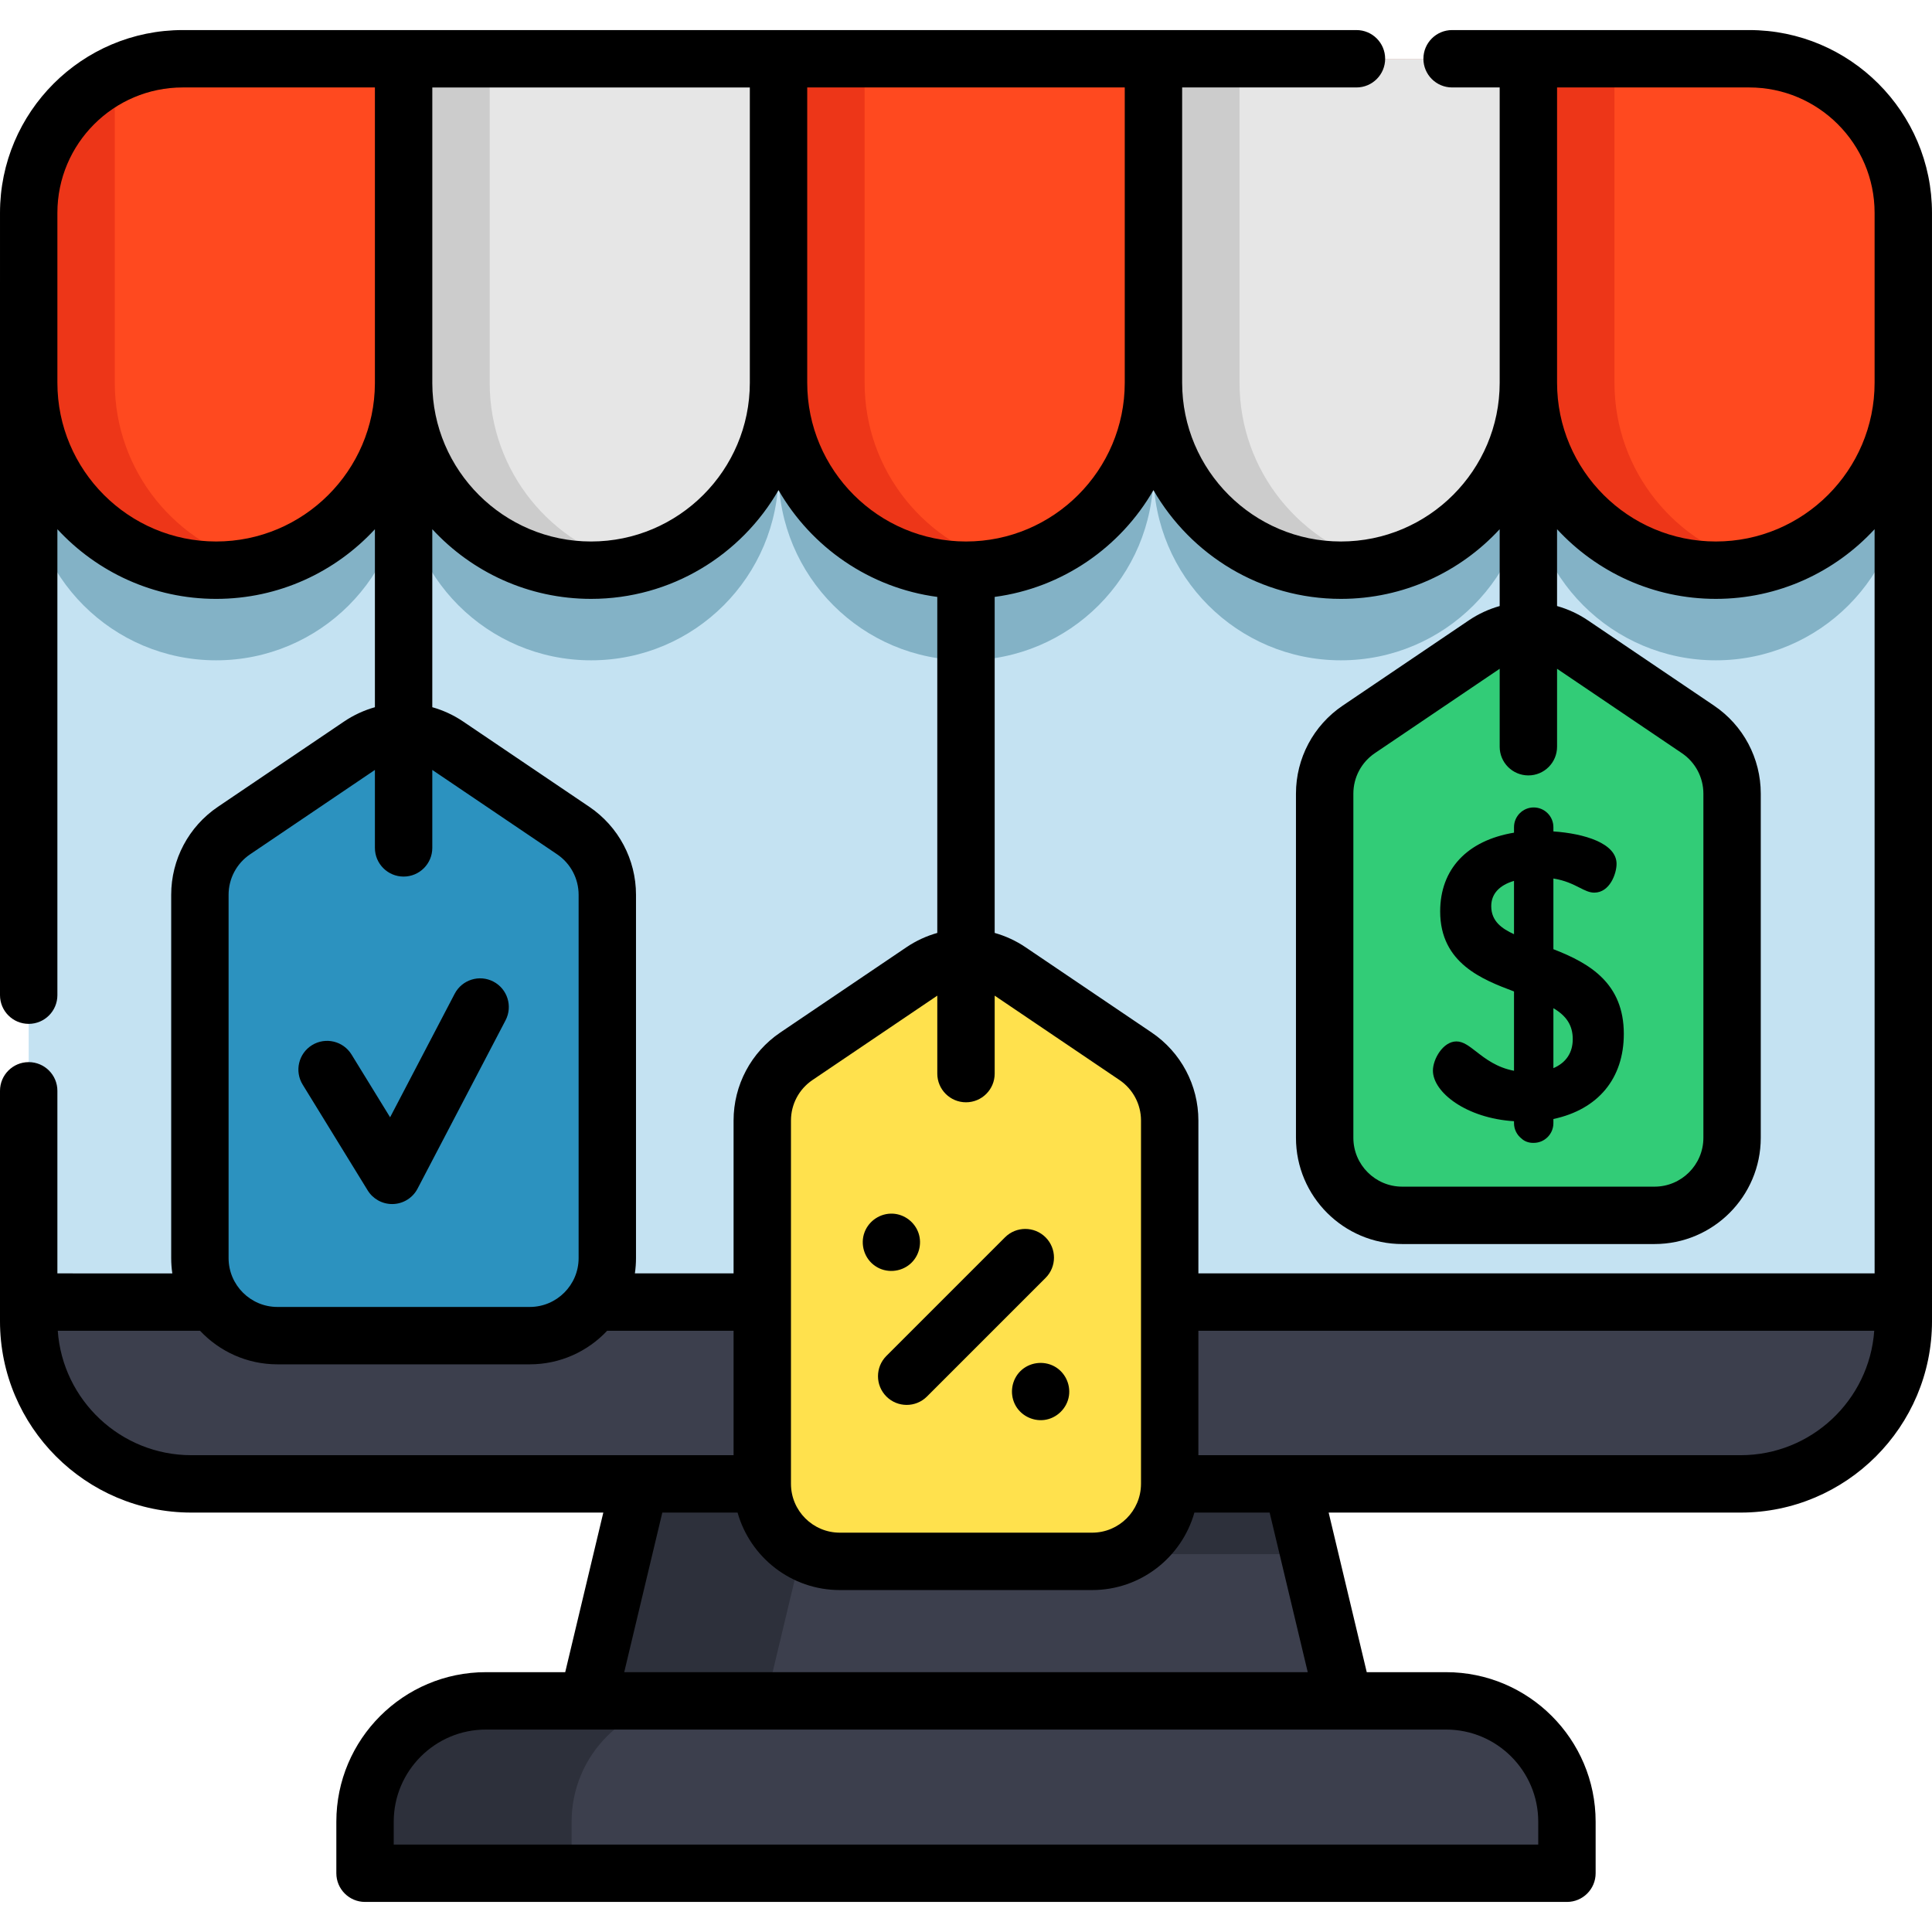 <?xml version="1.0" encoding="iso-8859-1"?>
<!-- Generator: Adobe Illustrator 19.0.0, SVG Export Plug-In . SVG Version: 6.00 Build 0)  -->
<svg version="1.1" id="Layer_1" xmlns="http://www.w3.org/2000/svg" xmlns:xlink="http://www.w3.org/1999/xlink" x="0px" y="0px"
	 viewBox="0 0 505 505" style="enable-background:new 0 0 505 505;" xml:space="preserve">
<g>
	<g>
		<polygon style="fill:#2D303B;" points="351.332,444.589 252.502,467.109 153.662,444.589 167.202,387.869 248.302,358.049 
			337.792,387.869 342.172,406.229 		"/>
		<path style="fill:#C4E2F2;" d="M497.499,73.749v271.6c0,23.48-19.04,42.52-42.52,42.52H50.009c-23.48,0-42.51-19.04-42.51-42.52
			v-271.6H497.499z"/>
		<path style="fill:#3C3F4D;" d="M497.499,340.349v5c0,23.48-19.04,42.52-42.52,42.52H50.009c-23.48,0-42.51-19.04-42.51-42.52v-5
			H497.499z"/>
		<path style="fill:#83B2C6;" d="M457.22,38.918h-57.722h-98h-98h-98H47.777c-22.245,0-40.278,18.033-40.278,40.278v44.402
			c0,27.062,21.938,49,49,49h0c27.062,0,49-21.938,49-49c0,27.062,21.938,49,49,49h0c27.062,0,49-21.938,49-49
			c0,27.062,21.938,49,49,49h0c27.062,0,49-21.938,49-49c0,27.062,21.938,49,49,49h0c27.062,0,49-21.938,49-49
			c0,27.062,21.938,49,49,49h0c27.062,0,49-21.938,49-49V79.197C497.499,56.952,479.465,38.918,457.22,38.918z"/>
		<path style="fill:#FF491F;" d="M457.22,15.358h-57.722h-98h-98h-98H47.777c-22.245,0-40.278,18.033-40.278,40.278v44.402
			c0,27.062,21.938,49,49,49h0c27.062,0,49-21.938,49-49c0,27.062,21.938,49,49,49h0c27.062,0,49-21.938,49-49
			c0,27.062,21.938,49,49,49h0c27.062,0,49-21.938,49-49c0,27.062,21.938,49,49,49h0c27.062,0,49-21.938,49-49
			c0,27.062,21.938,49,49,49h0c27.062,0,49-21.938,49-49V55.637C497.499,33.392,479.465,15.358,457.22,15.358z"/>
		<path style="fill:#ED3618;" d="M67.752,147.729c-0.45,0.11-0.91,0.21-1.36,0.3c-0.92,0.19-1.84,0.35-2.77,0.49
			c-0.93,0.13-1.87,0.25-2.81,0.33c-0.83,0.07-1.67,0.13-2.51,0.15c-0.18,0.01-0.36,0.02-0.54,0.02c-0.42,0.01-0.84,0.02-1.26,0.02
			c-27.07,0-49-21.94-49-49v-44.4c0-15.87,9.17-29.59,22.5-36.15v80.55C30.002,123.229,46.112,142.639,67.752,147.729z"/>
		<path style="fill:#E6E6E6;" d="M154.499,149.039L154.499,149.039c-27.062,0-49-21.938-49-49v-84.68h98v84.68
			C203.499,127.101,181.561,149.039,154.499,149.039z"/>
		<path style="fill:#CCCCCC;" d="M127.997,100.039v-84.68h-22.499v84.68c0,27.062,21.938,49,49,49h0
			c3.873,0,7.636-0.463,11.249-1.313C144.111,142.64,127.997,123.228,127.997,100.039z"/>
		<path style="fill:#ED3618;" d="M225.997,100.039v-84.68h-22.499v84.68c0,27.062,21.938,49,49,49h0
			c3.873,0,7.636-0.463,11.249-1.313C242.111,142.64,225.997,123.228,225.997,100.039z"/>
		<path style="fill:#ED3618;" d="M421.997,100.039v-84.68h-22.499v84.68c0,27.062,21.938,49,49,49h0
			c3.873,0,7.636-0.463,11.249-1.313C438.111,142.64,421.997,123.228,421.997,100.039z"/>
		<path style="fill:#E6E6E6;" d="M350.499,149.039L350.499,149.039c-27.062,0-49-21.938-49-49v-84.68h98v84.68
			C399.499,127.101,377.561,149.039,350.499,149.039z"/>
		<path style="fill:#CCCCCC;" d="M323.997,100.039v-84.68h-22.499v84.68c0,27.062,21.938,49,49,49h0
			c3.873,0,7.636-0.463,11.249-1.313C340.111,142.64,323.997,123.228,323.997,100.039z"/>
		<polygon style="fill:#3C3F4D;" points="351.332,444.589 200.162,444.589 209.322,406.229 342.172,406.229 		"/>
		<path style="fill:#2D303B;" d="M409.582,476.169v13.47H95.422v-13.47c0-17.44,14.14-31.58,31.58-31.58h251
			C395.442,444.589,409.582,458.729,409.582,476.169z"/>
		<path style="fill:#3C3F4D;" d="M409.582,476.169v13.47h-260.17v-13.47c0-17.44,14.14-31.58,31.59-31.58h197
			C395.442,444.589,409.582,458.729,409.582,476.169z"/>
		<path style="fill:#2C92BF;" d="M149.828,217.097l-32.976-22.294c-6.859-4.637-15.848-4.637-22.707,0l-32.976,22.294
			c-5.577,3.77-8.918,10.062-8.918,16.794v94.958c0,11.196,9.076,20.271,20.271,20.271h65.952c11.196,0,20.271-9.076,20.271-20.271
			v-94.958C158.746,227.159,155.405,220.867,149.828,217.097z"/>
		<path style="fill:#FFE14D;" d="M296.828,276.097l-32.976-22.294c-6.859-4.637-15.848-4.637-22.707,0l-32.976,22.294
			c-5.577,3.77-8.918,10.062-8.918,16.794v94.958c0,11.196,9.076,20.271,20.271,20.271h65.952c11.196,0,20.271-9.076,20.271-20.271
			v-94.958C305.746,286.16,302.405,279.868,296.828,276.097z"/>
		<path style="fill:#32CC77;" d="M443.828,190.654l-32.976-22.294c-6.859-4.637-15.848-4.637-22.707,0l-32.976,22.294
			c-5.577,3.77-8.918,10.062-8.918,16.794v89.957c0,11.196,9.076,20.271,20.271,20.271h65.952c11.196,0,20.271-9.076,20.271-20.271
			v-89.957C452.746,200.716,449.404,194.424,443.828,190.654z"/>
	</g>
	<g>
		<path d="M376.442,238.236c0,13.569,11.102,17.834,19.301,20.918v20.734c-4.521-0.859-7.462-3.142-9.835-4.984
			c-1.936-1.502-3.464-2.688-5.213-2.688c-3.508,0-6.148,4.625-6.148,7.623c0,5.662,8.692,12.453,21.196,13.232v0.513
			c0,1.587,0.732,3.066,1.991,4.04c0.746,0.705,1.829,1.108,2.973,1.108h0.184c2.838,0,5.147-2.31,5.147-5.148v-1.089
			c11.702-2.501,18.407-10.597,18.407-22.241c0-13.179-8.825-18.447-18.407-22.146v-18.474c3.083,0.486,5.153,1.535,6.826,2.383
			c1.44,0.73,2.578,1.306,3.853,1.306c4.071,0,5.833-4.978,5.833-7.518c0-5.421-8.484-7.93-16.512-8.482v-1.118
			c0-2.838-2.31-5.148-5.147-5.148s-5.147,2.31-5.147,5.148v1.444C383.474,219.704,376.442,227.197,376.442,238.236z
			 M389.793,236.866c0-3.18,2.056-5.462,5.95-6.617v13.939C392.608,242.75,389.793,240.827,389.793,236.866z M406.038,279.202
			v-15.677c3.494,2.065,5.058,4.578,5.058,8.1C411.096,275.168,409.349,277.781,406.038,279.202z"/>
		<path d="M231.692,365.028c1.465,1.464,3.385,2.197,5.304,2.197s3.839-0.732,5.304-2.197l31-31c2.929-2.929,2.929-7.678,0-10.606
			c-2.93-2.929-7.678-2.929-10.607,0l-31,31C228.764,357.35,228.764,362.099,231.692,365.028z"/>
		<path d="M228.834,330.959c2.765,1.869,6.537,1.606,9.056-0.559c2.274-1.954,3.165-5.182,2.221-8.026
			c-0.964-2.905-3.679-4.99-6.747-5.139c-3.206-0.155-6.202,1.81-7.358,4.794C224.758,325.251,225.936,329.051,228.834,330.959z"/>
		<path d="M266.693,358.419c-2.238,2.241-2.808,5.724-1.443,8.575c1.371,2.863,4.521,4.545,7.662,4.17
			c3.3-0.393,6.023-3.054,6.501-6.339c0.449-3.086-1.098-6.215-3.849-7.693C272.683,355.585,269.013,356.1,266.693,358.419z"/>
		<path d="M96.106,311.151c1.368,2.225,3.79,3.573,6.389,3.573c0.087,0,0.174-0.001,0.262-0.004
			c2.697-0.094,5.136-1.629,6.386-4.021l23-44c1.919-3.671,0.499-8.203-3.172-10.121c-3.669-1.918-8.202-0.499-10.121,3.172
			l-16.881,32.294l-10.083-16.403c-2.169-3.53-6.79-4.63-10.317-2.462c-3.528,2.169-4.631,6.788-2.462,10.317L96.106,311.151z"/>
		<path d="M504.996,73.745V55.636c0-26.345-21.434-47.778-47.778-47.778h-57.722H379.56c-4.143,0-7.5,3.358-7.5,7.5
			s3.357,7.5,7.5,7.5h12.437v77.18c0,22.883-18.617,41.5-41.5,41.5s-41.5-18.617-41.5-41.5v-77.18h45.562c4.143,0,7.5-3.358,7.5-7.5
			s-3.357-7.5-7.5-7.5h-53.062h-98h-97.995h-0.005H47.779c-26.345,0-47.778,21.433-47.778,47.778V73.73
			C0.001,73.737,0,73.743,0,73.749v186.376c0,4.142,3.357,7.5,7.5,7.5s7.5-3.358,7.5-7.5V138.327
			c10.33,11.188,25.108,18.212,41.501,18.212c16.39,0,31.165-7.021,41.495-18.206v46.522c-2.81,0.795-5.532,2.03-8.054,3.735
			l-32.976,22.293c-7.65,5.171-12.218,13.772-12.218,23.007v94.958c0,1.359,0.103,2.694,0.292,4.001H15v-47.723
			c0-4.142-3.357-7.5-7.5-7.5s-7.5,3.358-7.5,7.5v60.223c0,27.581,22.435,50.02,50.011,50.02h107.688l-9.958,41.716h-20.743
			c-21.551,0-39.083,17.533-39.083,39.083v13.473c0,4.142,3.357,7.5,7.5,7.5h314.163c4.143,0,7.5-3.358,7.5-7.5v-13.473
			c0-21.55-17.532-39.083-39.083-39.083H357.25l-9.958-41.716H454.98c27.581,0,50.02-22.439,50.02-50.02L504.996,73.745z
			 M489.996,55.636v44.402c0,22.883-18.617,41.5-41.5,41.5s-41.5-18.617-41.5-41.5v-77.18h50.222
			C475.292,22.859,489.996,37.563,489.996,55.636z M399.496,202.683c4.143,0,7.5-3.358,7.5-7.5v-20.375l32.629,22.059
			c3.518,2.378,5.618,6.333,5.618,10.581v89.957c0,7.042-5.729,12.771-12.771,12.771h-65.951c-7.042,0-12.771-5.729-12.771-12.771
			v-89.957c0-4.247,2.101-8.202,5.618-10.581l32.629-22.059v20.375C391.996,199.325,395.354,202.683,399.496,202.683z
			 M350.496,156.538c16.392,0,31.17-7.023,41.5-18.211v20.083c-2.81,0.795-5.532,2.031-8.054,3.736l-32.976,22.293
			c-7.65,5.171-12.218,13.772-12.218,23.007v89.957c0,15.313,12.458,27.771,27.771,27.771h65.951
			c15.313,0,27.771-12.458,27.771-27.771v-89.957c0-9.235-4.567-17.836-12.218-23.007l-32.975-22.293
			c-2.522-1.706-5.244-2.941-8.055-3.736v-20.084c10.33,11.188,25.108,18.211,41.5,18.211c16.393,0,31.171-7.023,41.501-18.211
			L490,332.849H313.243v-39.958c0-9.235-4.567-17.836-12.218-23.007l-32.975-22.293c-2.522-1.706-5.244-2.941-8.055-3.736v-87.83
			c17.758-2.367,32.926-13.007,41.5-27.913C311.256,145.08,329.557,156.538,350.496,156.538z M154.025,210.884l-32.975-22.293
			c-2.522-1.705-5.244-2.941-8.055-3.736v-46.527c10.33,11.188,25.108,18.211,41.5,18.211c20.939,0,39.24-11.458,49-28.426
			c8.574,14.906,23.742,25.545,41.5,27.913v87.83c-2.81,0.795-5.532,2.03-8.054,3.735l-32.976,22.293
			c-7.65,5.171-12.218,13.772-12.218,23.007v39.958h-25.798c0.19-1.307,0.292-2.642,0.292-4.001v-94.958
			C166.243,224.656,161.676,216.055,154.025,210.884z M206.749,387.849v-94.958c0-4.247,2.101-8.202,5.618-10.581l32.629-22.059
			v20.375c0,4.142,3.357,7.5,7.5,7.5s7.5-3.358,7.5-7.5v-20.375l32.629,22.059c3.518,2.378,5.618,6.333,5.618,10.581v94.92
			c0,0.02-0.003,0.039-0.003,0.058c0,0.006,0.001,0.012,0.001,0.019c-0.021,7.024-5.741,12.732-12.77,12.732h-65.951
			C212.479,400.62,206.749,394.891,206.749,387.849z M293.996,100.039c0,22.883-18.617,41.5-41.5,41.5s-41.5-18.617-41.5-41.5
			v-77.18h83V100.039z M195.996,100.039c0,22.883-18.617,41.5-41.5,41.5c-22.851,0-41.445-18.565-41.498-41.403
			c0-0.032,0.002-0.064,0.002-0.096v-77.18h82.995V100.039z M56.501,141.538c-22.883,0-41.5-18.617-41.5-41.5V55.636
			c0-18.074,14.704-32.778,32.778-32.778h50.217v77.18v0.192C97.891,123.025,79.319,141.538,56.501,141.538z M59.749,233.891
			c0-4.247,2.101-8.202,5.618-10.581l32.629-22.059v20.375c0,4.142,3.357,7.5,7.5,7.5s7.5-3.358,7.5-7.5v-20.375l32.629,22.059
			c3.518,2.378,5.618,6.333,5.618,10.581v94.958c0,7.042-5.729,12.771-12.771,12.771H72.521c-7.042,0-12.771-5.729-12.771-12.771
			V233.891z M15.099,347.849h37.195c5.069,5.393,12.259,8.771,20.226,8.771h65.951c7.968,0,15.157-3.378,20.226-8.771h33.051v32.52
			H50.011C31.547,380.369,16.386,365.996,15.099,347.849z M402.078,476.169v5.973H102.915v-5.973
			c0-13.279,10.804-24.083,24.083-24.083h250.997C391.274,452.086,402.078,462.889,402.078,476.169z M341.828,437.086H163.162
			l9.958-41.716h19.672c3.288,11.669,14.021,20.251,26.728,20.251h65.951c12.707,0,23.44-8.582,26.728-20.251h19.67L341.828,437.086
			z M454.98,380.369H313.243v-32.52h176.658C488.613,365.996,473.449,380.369,454.98,380.369z"/>
	</g>
</g>
<g>
</g>
<g>
</g>
<g>
</g>
<g>
</g>
<g>
</g>
<g>
</g>
<g>
</g>
<g>
</g>
<g>
</g>
<g>
</g>
<g>
</g>
<g>
</g>
<g>
</g>
<g>
</g>
<g>
</g>
</svg>
